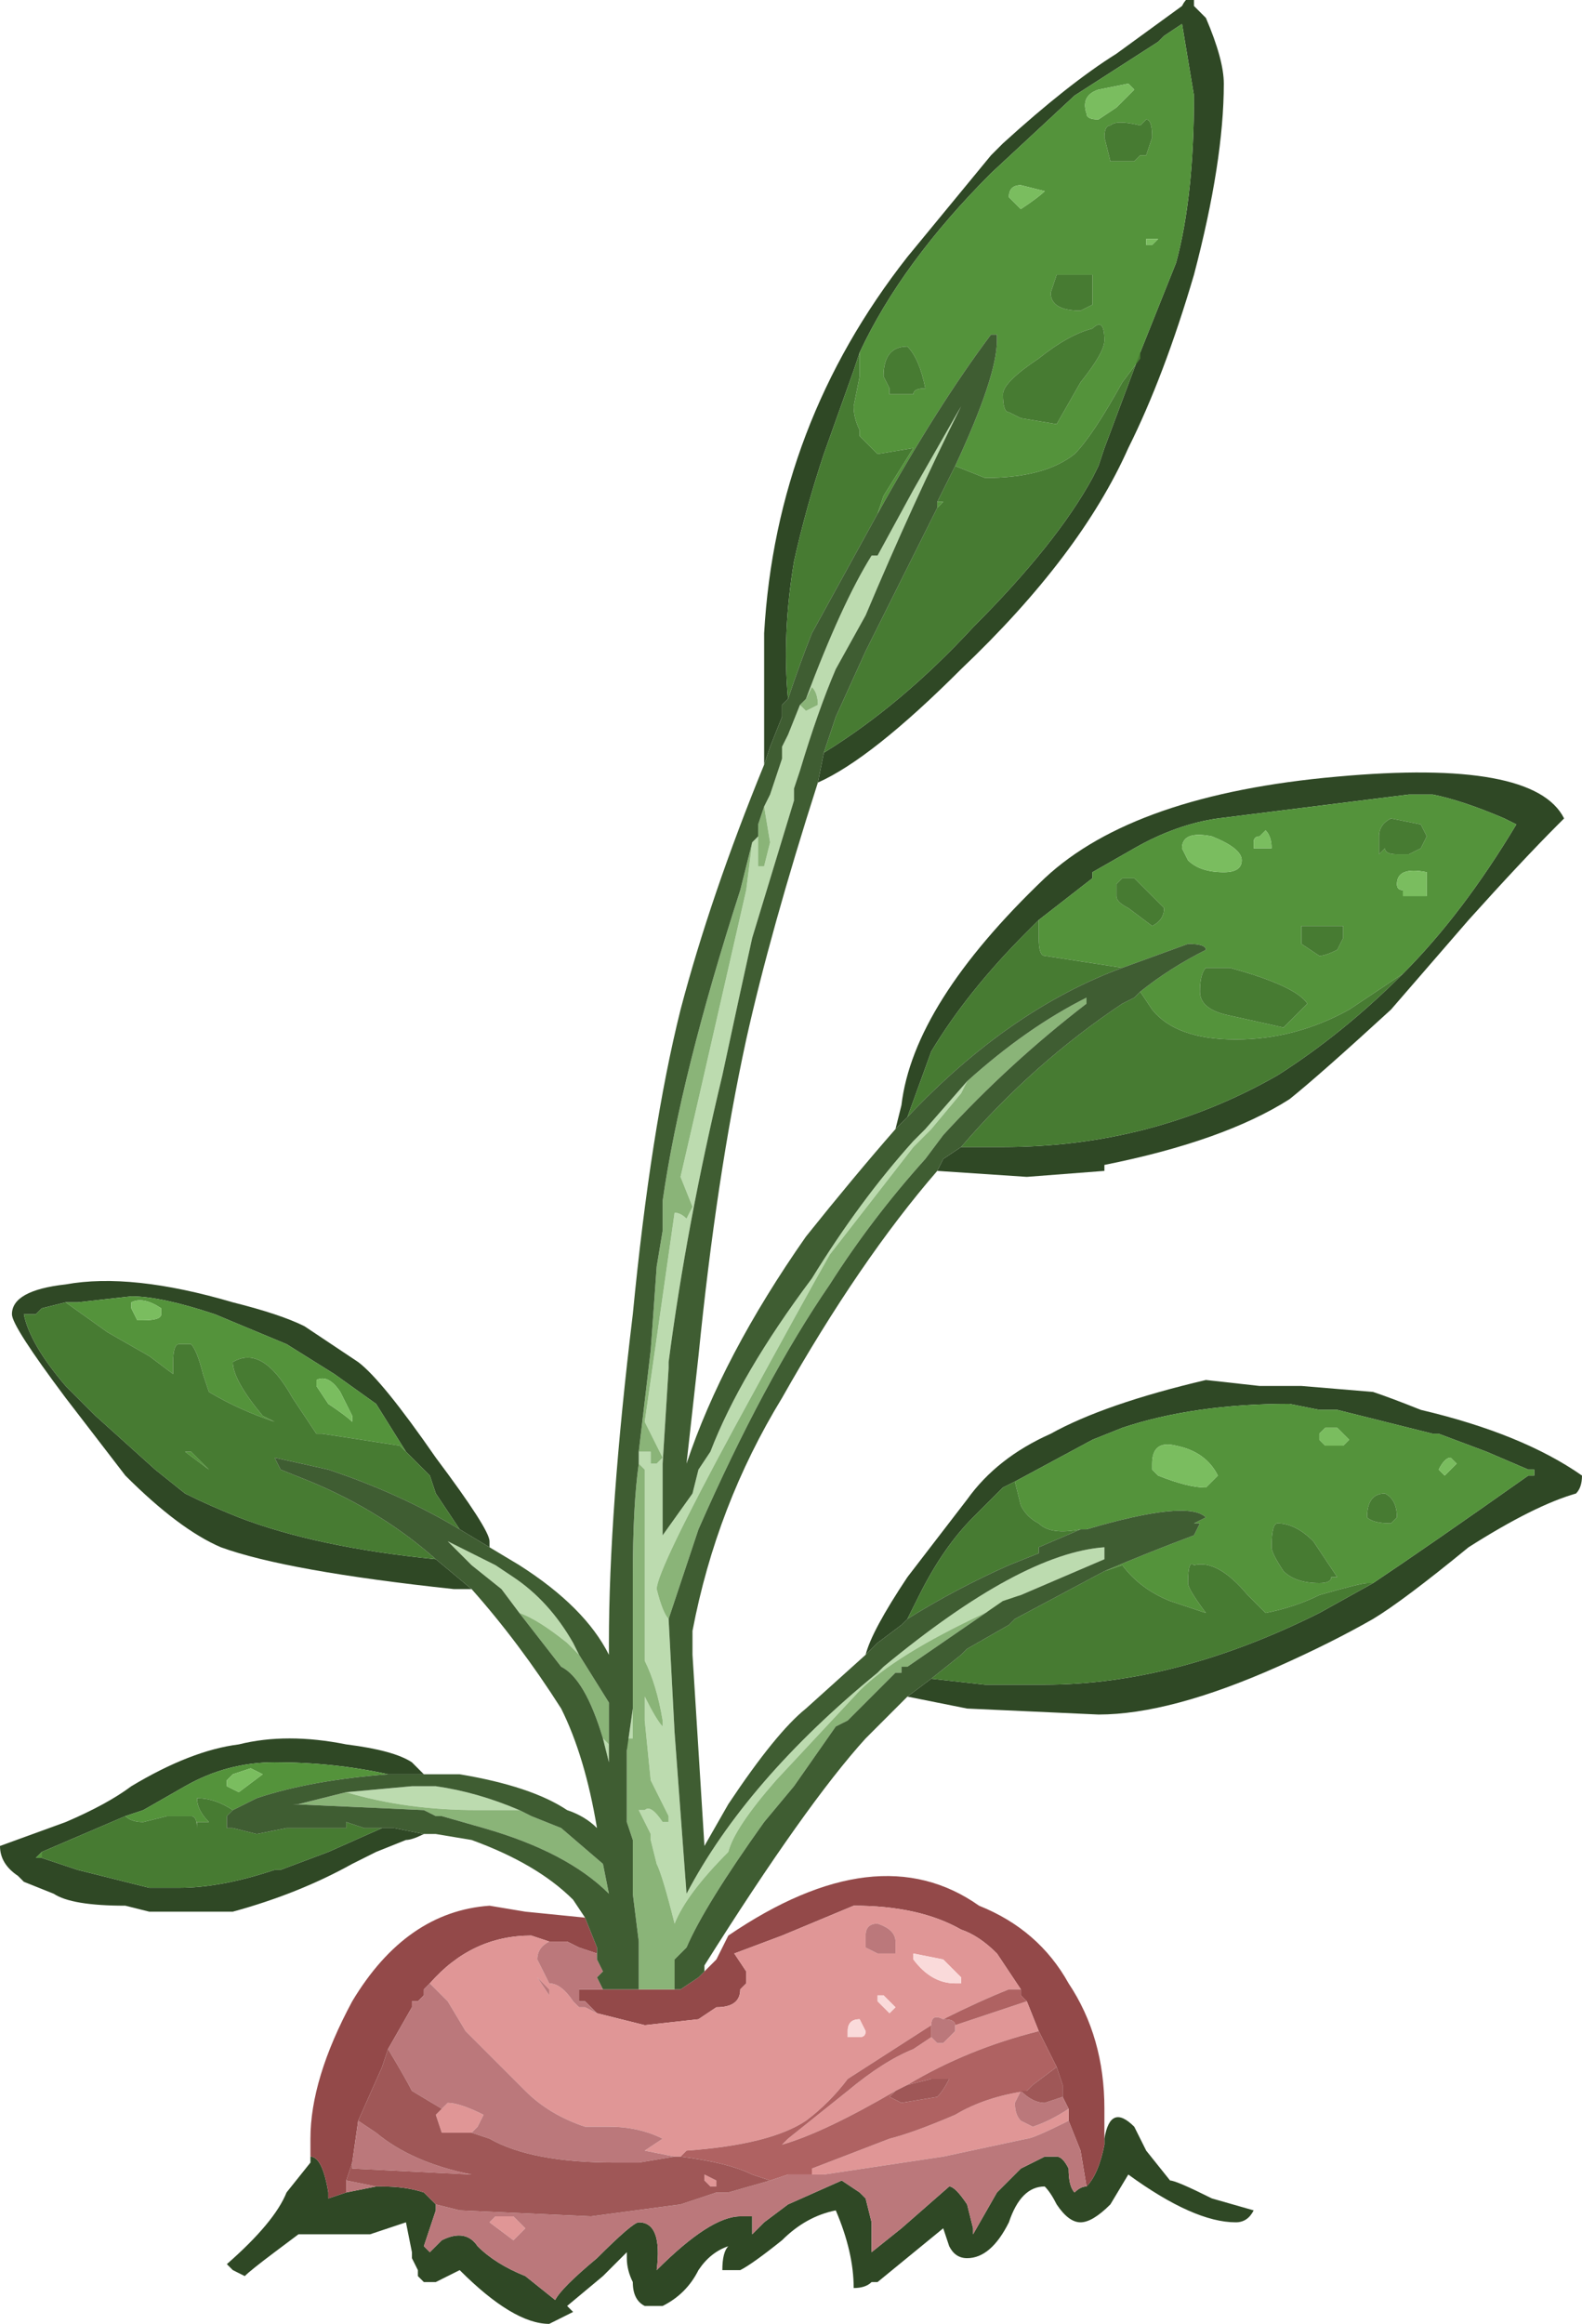 <?xml version="1.0" encoding="UTF-8" standalone="no"?>
<svg xmlns:ffdec="https://www.free-decompiler.com/flash" xmlns:xlink="http://www.w3.org/1999/xlink" ffdec:objectType="frame" height="136.15px" width="92.75px" xmlns="http://www.w3.org/2000/svg">
  <g transform="matrix(1.0, 0.0, 0.0, 1.0, 39.55, 131.6)">
    <use ffdec:characterId="311" height="19.45" transform="matrix(7.0, 0.0, 0.0, 7.0, -39.55, -131.6)" width="13.25" xlink:href="#shape0"/>
  </g>
  <defs>
    <g id="shape0" transform="matrix(1.0, 0.0, 0.0, 1.0, 5.65, 18.8)">
      <path d="M3.9 -15.85 L4.2 -16.6 Q4.35 -17.15 4.35 -18.0 L4.25 -18.6 4.1 -18.5 4.05 -18.45 3.35 -18.0 2.65 -17.35 Q1.9 -16.6 1.55 -15.85 L1.5 -15.7 1.25 -15.0 Q1.1 -14.55 1.0 -14.1 0.9 -13.5 0.95 -12.95 L0.9 -12.9 0.9 -12.8 0.8 -12.55 0.75 -12.4 Q0.75 -12.6 0.75 -12.9 0.75 -13.2 0.75 -13.5 0.85 -15.25 1.95 -16.65 L2.65 -17.5 2.75 -17.6 Q3.3 -18.1 3.7 -18.35 L4.25 -18.75 Q4.3 -18.85 4.35 -18.8 L4.35 -18.75 4.45 -18.65 Q4.6 -18.3 4.6 -18.1 4.6 -17.45 4.35 -16.5 4.1 -15.65 3.8 -15.05 3.4 -14.15 2.4 -13.2 1.65 -12.45 1.2 -12.25 L1.25 -12.5 Q1.9 -12.9 2.5 -13.55 3.2 -14.25 3.5 -14.8 L3.55 -14.9 3.6 -15.05 3.9 -15.85 M6.1 -10.65 Q6.6 -11.15 7.05 -11.9 L6.95 -11.95 Q6.6 -12.1 6.35 -12.15 L6.15 -12.15 4.55 -11.95 Q4.2 -11.9 3.85 -11.7 L3.5 -11.5 3.5 -11.45 3.05 -11.1 2.95 -11.0 Q2.45 -10.5 2.15 -10.0 L1.95 -9.45 1.85 -9.35 1.9 -9.55 Q2.0 -10.4 3.1 -11.45 3.85 -12.15 5.55 -12.3 7.2 -12.45 7.45 -11.95 L7.4 -11.9 Q7.1 -11.6 6.65 -11.1 L6.0 -10.35 Q5.4 -9.8 5.15 -9.6 4.6 -9.25 3.6 -9.05 L3.6 -9.0 2.95 -8.95 2.2 -9.0 2.25 -9.1 2.4 -9.2 2.75 -9.2 Q4.0 -9.2 5.05 -9.8 5.6 -10.15 6.1 -10.65 M1.6 -4.95 Q1.65 -5.15 1.95 -5.6 L2.45 -6.25 Q2.7 -6.6 3.15 -6.8 3.6 -7.05 4.45 -7.25 L4.9 -7.2 5.25 -7.2 5.85 -7.15 Q6.0 -7.1 6.25 -7.0 7.1 -6.8 7.6 -6.45 7.6 -6.35 7.55 -6.3 7.2 -6.2 6.65 -5.85 6.1 -5.4 5.85 -5.25 5.5 -5.05 5.05 -4.85 4.15 -4.45 3.55 -4.45 L2.45 -4.5 1.95 -4.6 2.15 -4.75 2.6 -4.7 3.1 -4.7 Q4.2 -4.7 5.4 -5.3 L5.85 -5.55 Q6.3 -5.85 7.15 -6.45 L7.2 -6.45 7.2 -6.5 7.15 -6.5 6.8 -6.65 6.4 -6.8 6.35 -6.8 5.55 -7.0 5.4 -7.0 5.15 -7.05 Q4.35 -7.05 3.75 -6.85 L3.5 -6.75 2.85 -6.4 2.75 -6.35 2.5 -6.1 Q2.25 -5.85 2.05 -5.45 L1.95 -5.25 1.9 -5.2 1.7 -5.05 1.6 -4.95 M3.6 -0.85 L3.6 -0.9 Q3.65 -1.2 3.85 -1.0 L3.95 -0.8 4.15 -0.55 Q4.2 -0.55 4.5 -0.4 L4.85 -0.3 Q4.8 -0.2 4.7 -0.2 4.35 -0.2 3.8 -0.6 L3.65 -0.35 Q3.5 -0.2 3.4 -0.2 3.3 -0.2 3.2 -0.35 3.15 -0.45 3.1 -0.5 2.9 -0.5 2.8 -0.2 2.65 0.1 2.45 0.1 2.35 0.1 2.3 0.0 L2.25 -0.15 1.7 0.3 1.65 0.3 Q1.6 0.35 1.5 0.35 1.5 0.05 1.35 -0.3 1.1 -0.25 0.9 -0.05 0.65 0.15 0.55 0.2 L0.4 0.2 Q0.4 0.05 0.45 0.0 0.3 0.05 0.2 0.2 0.1 0.4 -0.1 0.5 L-0.25 0.5 Q-0.35 0.45 -0.35 0.3 -0.4 0.2 -0.4 0.1 L-0.4 0.05 -0.6 0.25 -0.9 0.5 -0.85 0.55 -1.05 0.65 Q-1.35 0.65 -1.8 0.2 L-2.0 0.3 -2.1 0.3 -2.15 0.25 -2.15 0.2 -2.2 0.1 -2.2 0.05 -2.25 -0.2 -2.55 -0.1 -3.15 -0.1 -3.35 0.05 Q-3.55 0.2 -3.6 0.25 L-3.7 0.2 -3.75 0.15 Q-3.35 -0.2 -3.25 -0.45 L-3.05 -0.7 -3.05 -0.75 Q-2.95 -0.75 -2.9 -0.45 L-2.9 -0.4 -2.75 -0.45 -2.5 -0.5 -2.45 -0.5 Q-2.25 -0.5 -2.1 -0.45 L-2.0 -0.35 -2.0 -0.3 -2.1 0.0 -2.05 0.05 -1.95 -0.05 Q-1.75 -0.15 -1.65 0.0 -1.5 0.15 -1.25 0.25 L-1.0 0.45 Q-0.95 0.35 -0.65 0.1 -0.35 -0.2 -0.3 -0.2 -0.1 -0.2 -0.15 0.2 0.3 -0.25 0.55 -0.25 L0.65 -0.25 0.65 -0.1 0.75 -0.2 0.95 -0.35 1.4 -0.55 1.55 -0.45 1.6 -0.4 1.65 -0.2 1.65 0.05 1.9 -0.15 2.3 -0.5 Q2.35 -0.5 2.45 -0.35 L2.5 -0.15 2.5 -0.1 2.7 -0.45 2.9 -0.65 3.1 -0.75 3.2 -0.75 Q3.25 -0.75 3.3 -0.65 3.3 -0.5 3.35 -0.45 3.4 -0.5 3.45 -0.5 3.55 -0.6 3.6 -0.85 M-2.0 -3.45 L-2.1 -3.45 Q-2.2 -3.4 -2.25 -3.4 L-2.5 -3.3 -2.7 -3.2 Q-3.15 -2.95 -3.7 -2.8 L-4.4 -2.8 -4.6 -2.85 Q-5.05 -2.85 -5.2 -2.95 L-5.45 -3.05 -5.5 -3.1 Q-5.65 -3.2 -5.65 -3.35 L-5.1 -3.55 Q-4.75 -3.7 -4.55 -3.85 -4.05 -4.15 -3.65 -4.2 -3.25 -4.3 -2.75 -4.2 -2.35 -4.15 -2.2 -4.05 L-2.1 -3.95 -2.4 -3.95 Q-2.85 -4.05 -3.35 -4.05 -3.75 -4.05 -4.1 -3.85 L-4.45 -3.65 -4.6 -3.6 -5.3 -3.3 -5.35 -3.25 -5.3 -3.25 -5.0 -3.15 -4.4 -3.0 -4.15 -3.0 Q-3.8 -3.0 -3.35 -3.15 L-3.3 -3.15 -2.9 -3.3 -2.45 -3.5 -2.35 -3.5 -2.1 -3.45 -2.0 -3.45 M-1.7 -5.5 L-1.85 -5.5 Q-3.25 -5.65 -3.8 -5.85 -4.15 -6.0 -4.6 -6.45 L-5.1 -7.1 Q-5.55 -7.7 -5.55 -7.8 -5.55 -8.0 -5.1 -8.05 -4.55 -8.15 -3.7 -7.9 -3.3 -7.8 -3.1 -7.7 L-2.65 -7.4 Q-2.45 -7.25 -2.0 -6.6 -1.55 -6.0 -1.55 -5.9 L-1.55 -5.85 -1.8 -6.0 -2.0 -6.3 -2.05 -6.45 -2.25 -6.65 -2.5 -7.05 -2.85 -7.3 -3.25 -7.55 -3.85 -7.8 Q-4.3 -7.95 -4.55 -7.95 L-5.0 -7.9 -5.1 -7.9 -5.3 -7.85 -5.35 -7.8 -5.45 -7.8 Q-5.4 -7.55 -5.1 -7.2 L-4.85 -6.95 -4.35 -6.5 -4.1 -6.3 Q-3.9 -6.2 -3.65 -6.1 -3.0 -5.85 -2.0 -5.75 L-1.7 -5.5" fill="#2f4825" fill-rule="evenodd" stroke="none"/>
      <path d="M0.25 -2.3 L0.35 -2.4 0.45 -2.6 Q1.7 -3.45 2.55 -2.85 3.05 -2.65 3.3 -2.2 3.6 -1.75 3.6 -1.15 L3.6 -0.85 Q3.55 -0.6 3.45 -0.5 L3.4 -0.8 3.3 -1.05 3.3 -1.15 3.25 -1.25 3.25 -1.35 3.2 -1.5 3.05 -1.8 2.95 -2.05 2.9 -2.1 2.9 -2.15 2.7 -2.45 Q2.55 -2.6 2.4 -2.65 2.05 -2.85 1.5 -2.85 L0.9 -2.6 0.5 -2.45 0.6 -2.3 0.6 -2.2 0.55 -2.15 Q0.55 -2.0 0.35 -2.0 L0.2 -1.9 -0.25 -1.85 -0.65 -1.95 -0.75 -2.05 -0.8 -2.05 -0.8 -2.15 -0.6 -2.15 -0.3 -2.15 0.0 -2.15 0.05 -2.15 0.2 -2.25 0.25 -2.3 M-3.05 -0.7 L-3.05 -0.9 Q-3.05 -1.4 -2.7 -2.05 -2.25 -2.8 -1.55 -2.85 L-1.25 -2.8 -0.75 -2.75 -0.65 -2.5 -0.65 -2.45 -0.8 -2.5 -0.9 -2.55 -1.05 -2.55 -1.2 -2.6 Q-1.7 -2.6 -2.05 -2.2 L-2.1 -2.15 -2.1 -2.1 -2.15 -2.05 -2.2 -2.05 -2.2 -2.0 -2.4 -1.65 -2.45 -1.5 -2.65 -1.05 -2.7 -0.7 -2.75 -0.55 -2.75 -0.45 -2.9 -0.4 -2.9 -0.45 Q-2.95 -0.75 -3.05 -0.75 L-3.05 -0.7" fill="#934949" fill-rule="evenodd" stroke="none"/>
      <path d="M1.85 -2.45 L1.85 -2.55 Q1.85 -2.65 1.7 -2.7 1.6 -2.7 1.6 -2.6 L1.6 -2.5 1.7 -2.45 1.85 -2.45 M1.7 -2.05 L1.8 -1.95 1.85 -2.0 1.75 -2.1 1.7 -2.1 1.7 -2.05 M1.6 -1.8 L1.55 -1.9 Q1.45 -1.9 1.45 -1.8 L1.45 -1.75 1.55 -1.75 Q1.6 -1.75 1.6 -1.8 M2.0 -2.45 L2.0 -2.4 Q2.15 -2.2 2.35 -2.2 L2.4 -2.2 2.4 -2.25 2.25 -2.4 2.0 -2.45 M2.15 -1.85 L1.45 -1.4 Q1.3 -1.2 1.1 -1.05 0.8 -0.85 0.1 -0.8 L0.05 -0.75 0.0 -0.75 -0.25 -0.8 -0.1 -0.9 Q-0.3 -1.0 -0.55 -1.0 L-0.75 -1.0 Q-1.05 -1.1 -1.25 -1.3 L-1.75 -1.8 -1.9 -2.05 -2.05 -2.2 Q-1.7 -2.6 -1.2 -2.6 L-1.05 -2.55 Q-1.15 -2.5 -1.15 -2.4 L-1.05 -2.2 Q-0.95 -2.2 -0.85 -2.05 L-0.8 -2.0 -0.75 -2.0 -0.65 -1.95 -0.25 -1.85 0.2 -1.9 0.35 -2.0 Q0.55 -2.0 0.55 -2.15 L0.6 -2.2 0.6 -2.3 0.5 -2.45 0.9 -2.6 1.5 -2.85 Q2.05 -2.85 2.4 -2.65 2.55 -2.6 2.7 -2.45 L2.9 -2.15 2.8 -2.15 Q2.55 -2.05 2.25 -1.9 2.15 -1.95 2.15 -1.85 M1.15 -0.6 L1.15 -0.65 1.8 -0.9 Q2.0 -0.95 2.35 -1.1 2.6 -1.25 2.95 -1.3 L2.9 -1.3 2.85 -1.2 Q2.85 -1.1 2.9 -1.05 L3.0 -1.0 Q3.15 -1.05 3.3 -1.15 L3.3 -1.05 Q3.0 -0.9 2.95 -0.9 L2.25 -0.75 1.25 -0.6 1.15 -0.6 M3.05 -1.8 Q2.45 -1.65 1.95 -1.35 L1.85 -1.3 Q1.25 -0.95 0.9 -0.85 L0.95 -0.9 1.45 -1.3 Q1.75 -1.55 2.0 -1.65 L2.15 -1.75 2.2 -1.7 2.25 -1.7 2.35 -1.8 2.35 -1.85 2.95 -2.05 3.05 -1.8 M0.4 -0.5 L0.4 -0.5 M0.35 -0.5 L0.3 -0.5 0.25 -0.55 0.25 -0.6 0.35 -0.55 0.35 -0.5 M-1.05 -2.1 L-1.05 -2.15 -1.15 -2.25 -1.05 -2.1 M-1.7 -0.95 L-1.95 -0.95 -2.0 -1.1 -1.95 -1.15 -1.9 -1.2 Q-1.8 -1.2 -1.6 -1.1 L-1.65 -1.0 -1.7 -0.95 M-1.5 -0.25 L-1.35 -0.25 -1.25 -0.15 -1.35 -0.05 -1.55 -0.2 -1.5 -0.25" fill="#e09696" fill-rule="evenodd" stroke="none"/>
      <path d="M1.1 -12.95 Q1.4 -13.75 1.65 -14.15 L1.7 -14.15 2.0 -14.7 2.4 -15.4 Q2.0 -14.6 1.6 -13.65 L1.35 -13.2 Q1.2 -12.85 1.05 -12.35 L1.0 -12.2 1.0 -12.1 0.65 -10.95 Q0.55 -10.5 0.4 -9.8 0.1 -8.55 -0.05 -7.4 L-0.05 -7.35 -0.1 -6.55 -0.1 -5.95 0.15 -6.3 0.2 -6.5 0.3 -6.65 Q0.55 -7.3 1.15 -8.1 1.55 -8.75 2.0 -9.25 L2.1 -9.35 2.45 -9.75 2.4 -9.65 2.15 -9.35 2.0 -9.2 1.3 -8.3 Q1.1 -7.95 0.5 -6.85 -0.15 -5.65 -0.15 -5.5 -0.1 -5.3 -0.05 -5.25 L0.0 -4.3 0.1 -2.95 Q0.6 -3.9 1.7 -4.8 L1.75 -4.85 Q2.9 -5.8 3.6 -5.85 L3.6 -5.75 2.9 -5.45 2.6 -5.3 Q1.85 -4.95 1.55 -4.65 L0.85 -3.9 Q0.5 -3.5 0.45 -3.3 0.1 -2.95 0.0 -2.7 -0.1 -3.1 -0.15 -3.2 L-0.2 -3.4 -0.2 -3.45 -0.3 -3.65 -0.25 -3.65 Q-0.2 -3.7 -0.1 -3.55 L-0.05 -3.55 -0.05 -3.6 -0.2 -3.9 -0.25 -4.4 -0.25 -4.6 Q-0.15 -4.4 -0.1 -4.35 L-0.1 -4.4 Q-0.15 -4.7 -0.25 -4.9 L-0.25 -6.5 -0.3 -6.55 -0.3 -6.65 -0.2 -6.65 -0.2 -6.55 -0.15 -6.55 -0.1 -6.6 -0.25 -6.9 0.0 -8.65 Q0.05 -8.65 0.1 -8.6 L0.15 -8.7 0.05 -8.95 0.2 -9.6 0.6 -11.35 0.65 -11.75 0.7 -11.8 0.7 -11.55 0.75 -11.55 0.8 -11.75 0.75 -12.05 0.8 -12.15 0.9 -12.45 0.9 -12.55 0.95 -12.65 1.05 -12.9 1.1 -12.85 1.2 -12.9 Q1.2 -13.0 1.15 -13.05 L1.1 -12.95 M-1.3 -5.3 L-1.45 -5.5 -1.7 -5.7 -1.9 -5.9 -1.5 -5.7 -1.35 -5.6 Q-1.05 -5.4 -0.85 -5.05 L-0.8 -4.95 -0.9 -5.05 Q-1.15 -5.25 -1.3 -5.3 M-0.55 -4.2 L-0.55 -4.05 -0.6 -4.25 -0.55 -4.2 M-0.35 -4.5 L-0.35 -4.25 -0.4 -4.25 -0.4 -4.15 -0.35 -4.5 M-2.75 -3.8 L-2.2 -3.85 -2.0 -3.85 Q-1.65 -3.8 -1.3 -3.65 L-1.65 -3.65 Q-2.25 -3.65 -2.75 -3.8" fill="#bcdbaf" fill-rule="evenodd" stroke="none"/>
      <path d="M1.1 -12.95 L1.15 -13.05 Q1.2 -13.0 1.2 -12.9 L1.1 -12.85 1.05 -12.9 1.1 -12.95 M0.75 -12.05 L0.8 -11.75 0.75 -11.55 0.7 -11.55 0.7 -11.8 0.7 -11.9 0.75 -12.05 M0.65 -11.75 L0.6 -11.35 0.2 -9.6 0.05 -8.95 0.15 -8.7 0.1 -8.6 Q0.05 -8.65 0.0 -8.65 L-0.25 -6.9 -0.1 -6.6 -0.15 -6.55 -0.2 -6.55 -0.2 -6.65 -0.3 -6.65 -0.2 -7.5 -0.15 -8.2 -0.1 -8.5 -0.1 -8.75 Q0.05 -9.8 0.55 -11.35 L0.65 -11.75 M-0.3 -6.55 L-0.25 -6.5 -0.25 -4.9 Q-0.15 -4.7 -0.1 -4.4 L-0.1 -4.35 Q-0.15 -4.4 -0.25 -4.6 L-0.25 -4.4 -0.2 -3.9 -0.05 -3.6 -0.05 -3.55 -0.1 -3.55 Q-0.2 -3.7 -0.25 -3.65 L-0.3 -3.65 -0.2 -3.45 -0.2 -3.4 -0.15 -3.2 Q-0.1 -3.1 0.0 -2.7 0.1 -2.95 0.45 -3.3 0.5 -3.5 0.85 -3.9 L1.55 -4.65 Q1.85 -4.95 2.6 -5.3 L2.9 -5.45 2.75 -5.4 1.95 -4.85 1.9 -4.85 1.9 -4.8 1.85 -4.8 1.45 -4.4 1.35 -4.35 1.0 -3.85 0.75 -3.55 Q0.25 -2.85 0.1 -2.5 L0.0 -2.4 0.0 -2.15 -0.3 -2.15 -0.3 -2.2 Q-0.3 -2.35 -0.3 -2.55 L-0.35 -2.95 -0.35 -3.4 -0.4 -3.55 -0.4 -4.15 -0.4 -4.25 -0.35 -4.25 -0.35 -4.5 -0.35 -5.6 Q-0.35 -6.2 -0.3 -6.55 M-0.05 -5.25 Q-0.1 -5.3 -0.15 -5.5 -0.15 -5.65 0.5 -6.85 1.1 -7.95 1.3 -8.3 L2.0 -9.2 2.15 -9.35 2.4 -9.65 2.45 -9.75 Q2.95 -10.2 3.45 -10.45 L3.45 -10.4 Q2.8 -9.9 2.25 -9.3 L2.1 -9.1 Q1.65 -8.6 1.3 -8.05 0.75 -7.25 0.2 -6.0 L-0.05 -5.25 M-1.3 -5.3 Q-1.15 -5.25 -0.9 -5.05 L-0.8 -4.95 -0.55 -4.55 -0.55 -4.2 -0.6 -4.25 Q-0.75 -4.75 -0.95 -4.85 L-1.3 -5.3 M-2.75 -3.8 Q-2.25 -3.65 -1.65 -3.65 L-1.3 -3.65 -1.2 -3.6 -0.95 -3.5 -0.6 -3.2 -0.55 -2.95 Q-0.9 -3.3 -1.6 -3.5 L-1.95 -3.6 -2.0 -3.6 -2.1 -3.65 -3.2 -3.7 -3.15 -3.7 -2.75 -3.8" fill="#8ab478" fill-rule="evenodd" stroke="none"/>
      <path d="M1.85 -2.45 L1.7 -2.45 1.6 -2.5 1.6 -2.6 Q1.6 -2.7 1.7 -2.7 1.85 -2.65 1.85 -2.55 L1.85 -2.45 M2.15 -1.75 L2.15 -1.85 Q2.15 -1.95 2.25 -1.9 2.35 -1.9 2.35 -1.85 L2.35 -1.8 2.25 -1.7 2.2 -1.7 2.15 -1.75 M0.8 -0.55 L0.95 -0.6 1.15 -0.6 1.25 -0.6 2.25 -0.75 2.95 -0.9 Q3.0 -0.9 3.3 -1.05 L3.4 -0.8 3.45 -0.5 Q3.4 -0.5 3.35 -0.45 3.3 -0.5 3.3 -0.65 3.25 -0.75 3.2 -0.75 L3.1 -0.75 2.9 -0.65 2.7 -0.45 2.5 -0.1 2.5 -0.15 2.45 -0.35 Q2.35 -0.5 2.3 -0.5 L1.9 -0.15 1.65 0.05 1.65 -0.2 1.6 -0.4 1.55 -0.45 1.4 -0.55 0.95 -0.35 0.75 -0.2 0.65 -0.1 0.65 -0.25 0.55 -0.25 Q0.3 -0.25 -0.15 0.2 -0.1 -0.2 -0.3 -0.2 -0.35 -0.2 -0.65 0.1 -0.95 0.35 -1.0 0.45 L-1.25 0.25 Q-1.5 0.15 -1.65 0.0 -1.75 -0.15 -1.95 -0.05 L-2.05 0.05 -2.1 0.0 -2.0 -0.3 -2.0 -0.35 -1.8 -0.3 -0.7 -0.25 0.05 -0.35 0.35 -0.45 0.45 -0.45 0.8 -0.55 M-0.65 -1.95 L-0.75 -2.0 -0.8 -2.0 -0.85 -2.05 Q-0.95 -2.2 -1.05 -2.2 L-1.15 -2.4 Q-1.15 -2.5 -1.05 -2.55 L-0.9 -2.55 -0.8 -2.5 -0.65 -2.45 -0.65 -2.4 -0.6 -2.3 -0.65 -2.25 -0.6 -2.15 -0.8 -2.15 -0.8 -2.05 -0.75 -2.05 -0.65 -1.95 M-2.05 -2.2 L-1.9 -2.05 -1.75 -1.8 -1.25 -1.3 Q-1.05 -1.1 -0.75 -1.0 L-0.55 -1.0 Q-0.3 -1.0 -0.1 -0.9 L-0.25 -0.8 0.0 -0.75 -0.3 -0.7 -0.5 -0.7 Q-1.2 -0.7 -1.55 -0.9 L-1.7 -0.95 -1.65 -1.0 -1.6 -1.1 Q-1.8 -1.2 -1.9 -1.2 L-1.95 -1.15 -2.2 -1.3 Q-2.25 -1.4 -2.4 -1.65 L-2.2 -2.0 -2.2 -2.05 -2.15 -2.05 -2.1 -2.1 -2.1 -2.15 -2.05 -2.2 M3.25 -1.25 L3.3 -1.15 Q3.15 -1.05 3.0 -1.0 L2.9 -1.05 Q2.85 -1.1 2.85 -1.2 L2.9 -1.3 Q3.0 -1.2 3.1 -1.2 L3.25 -1.25 M-2.75 -0.45 L-2.75 -0.55 -2.5 -0.5 -2.75 -0.45 M-2.7 -0.7 L-2.65 -1.05 -2.5 -0.95 Q-2.2 -0.7 -1.7 -0.6 L-2.7 -0.65 -2.7 -0.7 M-1.05 -2.1 L-1.15 -2.25 -1.05 -2.15 -1.05 -2.1 M-1.5 -0.25 L-1.55 -0.2 -1.35 -0.05 -1.25 -0.15 -1.35 -0.25 -1.5 -0.25" fill="#bb787b" fill-rule="evenodd" stroke="none"/>
      <path d="M2.0 -2.45 L2.25 -2.4 2.4 -2.25 2.4 -2.2 2.35 -2.2 Q2.15 -2.2 2.0 -2.4 L2.0 -2.45 M1.6 -1.8 Q1.6 -1.75 1.55 -1.75 L1.45 -1.75 1.45 -1.8 Q1.45 -1.9 1.55 -1.9 L1.6 -1.8 M1.7 -2.05 L1.7 -2.1 1.75 -2.1 1.85 -2.0 1.8 -1.95 1.7 -2.05" fill="#fadada" fill-rule="evenodd" stroke="none"/>
      <path d="M1.55 -15.85 Q1.9 -16.6 2.65 -17.35 L3.35 -18.0 4.05 -18.45 4.1 -18.5 4.25 -18.6 4.35 -18.0 Q4.35 -17.15 4.2 -16.6 L3.9 -15.85 3.9 -15.8 3.75 -15.6 Q3.5 -15.15 3.35 -15.0 3.1 -14.8 2.6 -14.8 L2.35 -14.9 Q2.7 -15.65 2.7 -15.95 L2.7 -16.0 2.65 -16.0 Q2.2 -15.4 1.7 -14.5 L1.75 -14.65 2.0 -15.05 1.7 -15.0 1.65 -15.05 Q1.6 -15.1 1.55 -15.15 L1.55 -15.2 Q1.5 -15.3 1.5 -15.4 L1.55 -15.65 1.55 -15.85 M3.55 -18.05 Q3.4 -18.0 3.45 -17.85 3.45 -17.8 3.55 -17.8 L3.7 -17.9 3.85 -18.05 3.8 -18.1 3.55 -18.05 M2.1 -15.55 Q2.05 -15.8 1.95 -15.9 1.75 -15.9 1.75 -15.65 L1.8 -15.55 1.8 -15.5 2.0 -15.5 Q2.0 -15.55 2.1 -15.55 M2.8 -15.35 L2.9 -15.3 3.2 -15.25 3.4 -15.6 Q3.6 -15.85 3.6 -15.95 3.6 -16.15 3.5 -16.05 3.3 -16.0 3.05 -15.8 2.75 -15.6 2.75 -15.5 2.75 -15.35 2.8 -15.35 M3.9 -17.75 Q3.7 -17.8 3.65 -17.75 3.6 -17.75 3.6 -17.65 L3.65 -17.45 3.85 -17.45 3.9 -17.5 3.95 -17.5 4.0 -17.65 Q4.0 -17.8 3.95 -17.8 L3.9 -17.75 M2.2 -14.6 L2.25 -14.6 2.2 -14.55 2.2 -14.6 M3.1 -17.2 L2.9 -17.25 Q2.8 -17.25 2.8 -17.15 L2.9 -17.05 Q3.05 -17.15 3.1 -17.2 M3.5 -16.5 L3.2 -16.5 3.15 -16.35 Q3.15 -16.2 3.4 -16.2 L3.5 -16.25 3.5 -16.5 M3.95 -16.75 L4.0 -16.75 4.05 -16.8 3.95 -16.8 3.95 -16.75 M3.05 -11.1 L3.5 -11.45 3.5 -11.5 3.85 -11.7 Q4.2 -11.9 4.55 -11.95 L6.15 -12.15 6.35 -12.15 Q6.6 -12.1 6.95 -11.95 L7.05 -11.9 Q6.6 -11.15 6.1 -10.65 L5.65 -10.35 Q5.2 -10.1 4.7 -10.1 4.2 -10.1 4.0 -10.35 L3.9 -10.5 Q4.15 -10.7 4.45 -10.85 4.45 -10.9 4.3 -10.9 L3.75 -10.7 3.1 -10.8 Q3.05 -10.8 3.05 -10.95 L3.05 -11.1 M6.0 -11.95 Q5.9 -11.9 5.9 -11.8 L5.9 -11.65 5.95 -11.7 Q5.95 -11.65 6.05 -11.65 L6.15 -11.65 6.25 -11.7 6.3 -11.8 6.25 -11.9 6.0 -11.95 M4.25 -11.7 L4.3 -11.6 Q4.4 -11.5 4.6 -11.5 4.75 -11.5 4.75 -11.6 4.75 -11.7 4.5 -11.8 4.25 -11.85 4.25 -11.7 M6.05 -11.4 Q6.05 -11.35 6.1 -11.35 L6.1 -11.3 6.3 -11.3 6.3 -11.5 Q6.05 -11.55 6.05 -11.4 M3.85 -11.45 L3.75 -11.45 3.7 -11.4 3.7 -11.3 Q3.7 -11.25 3.8 -11.2 L4.0 -11.05 Q4.1 -11.1 4.1 -11.2 L3.85 -11.45 M4.85 -11.75 L4.85 -11.7 5.0 -11.7 Q5.0 -11.8 4.95 -11.85 L4.9 -11.8 Q4.85 -11.8 4.85 -11.75 M5.6 -11.05 L5.25 -11.05 5.25 -10.9 5.4 -10.8 Q5.45 -10.8 5.55 -10.85 L5.6 -10.95 5.6 -11.05 M4.65 -10.7 L4.45 -10.7 Q4.4 -10.65 4.4 -10.5 4.4 -10.35 4.65 -10.3 L5.1 -10.2 5.3 -10.4 Q5.2 -10.55 4.65 -10.7 M5.65 -6.75 L5.55 -6.85 5.45 -6.85 5.4 -6.8 5.4 -6.75 5.45 -6.7 5.6 -6.7 5.65 -6.75 M2.85 -6.4 L3.5 -6.75 3.75 -6.85 Q4.35 -7.05 5.15 -7.05 L5.4 -7.0 5.55 -7.0 6.35 -6.8 6.4 -6.8 6.8 -6.65 7.15 -6.5 7.2 -6.5 7.2 -6.45 7.15 -6.45 Q6.3 -5.85 5.85 -5.55 L5.8 -5.55 Q5.75 -5.55 5.4 -5.45 5.2 -5.35 4.95 -5.3 L4.8 -5.45 Q4.55 -5.75 4.35 -5.7 4.3 -5.75 4.3 -5.55 4.3 -5.5 4.45 -5.3 L4.15 -5.4 Q3.9 -5.5 3.75 -5.7 L3.6 -5.65 Q3.95 -5.8 4.35 -5.95 L4.4 -6.05 4.35 -6.05 4.45 -6.1 Q4.3 -6.25 3.45 -6.0 L3.4 -6.0 Q3.15 -5.95 3.05 -6.05 2.95 -6.1 2.9 -6.2 L2.85 -6.4 M4.45 -6.35 L4.55 -6.45 Q4.45 -6.65 4.2 -6.7 4.0 -6.75 4.0 -6.55 L4.0 -6.5 4.05 -6.45 Q4.3 -6.35 4.45 -6.35 M5.05 -6.05 Q5.0 -6.05 5.0 -5.85 5.0 -5.8 5.1 -5.65 5.2 -5.55 5.4 -5.55 5.5 -5.55 5.5 -5.6 L5.55 -5.6 5.35 -5.9 Q5.2 -6.05 5.05 -6.05 M6.55 -6.55 L6.5 -6.6 Q6.45 -6.6 6.4 -6.5 L6.45 -6.45 6.55 -6.55 M5.8 -6.1 Q5.85 -6.05 6.0 -6.05 L6.05 -6.1 Q6.05 -6.25 5.95 -6.3 5.8 -6.3 5.8 -6.1 M-2.25 -6.65 L-2.3 -6.7 -2.95 -6.8 -3.0 -6.8 -3.2 -7.1 Q-3.45 -7.55 -3.7 -7.4 -3.7 -7.25 -3.45 -6.95 L-3.35 -6.9 Q-3.65 -7.0 -3.9 -7.15 L-3.95 -7.3 Q-4.0 -7.5 -4.05 -7.55 L-4.15 -7.55 Q-4.2 -7.55 -4.2 -7.4 L-4.2 -7.3 -4.4 -7.45 -4.75 -7.65 -5.1 -7.9 -5.0 -7.9 -4.55 -7.95 Q-4.3 -7.95 -3.85 -7.8 L-3.25 -7.55 -2.85 -7.3 -2.5 -7.05 -2.25 -6.65 M-3.0 -7.25 L-3.0 -7.2 -2.9 -7.05 Q-2.75 -6.95 -2.7 -6.9 L-2.7 -6.95 -2.8 -7.15 Q-2.9 -7.3 -3.0 -7.25 M-4.5 -7.75 L-4.45 -7.75 Q-4.3 -7.75 -4.3 -7.8 L-4.3 -7.85 Q-4.45 -7.95 -4.55 -7.9 L-4.55 -7.85 -4.5 -7.75 M-2.4 -3.95 Q-3.05 -3.9 -3.5 -3.75 L-3.7 -3.65 Q-3.85 -3.75 -4.0 -3.75 -4.0 -3.65 -3.9 -3.55 L-4.0 -3.55 -4.0 -3.5 Q-4.0 -3.6 -4.05 -3.6 L-4.25 -3.6 -4.45 -3.55 Q-4.55 -3.55 -4.6 -3.6 L-4.45 -3.65 -4.1 -3.85 Q-3.75 -4.05 -3.35 -4.05 -2.85 -4.05 -2.4 -3.95 M-3.9 -6.5 L-4.05 -6.65 -4.1 -6.65 -3.9 -6.5 M-5.3 -3.3 L-5.3 -3.25 -5.35 -3.25 -5.3 -3.3 M-3.75 -3.85 L-3.65 -3.8 -3.45 -3.95 -3.55 -4.0 -3.7 -3.95 -3.75 -3.9 -3.75 -3.85" fill="#54933b" fill-rule="evenodd" stroke="none"/>
      <path d="M1.55 -15.85 L1.55 -15.65 1.5 -15.4 Q1.5 -15.3 1.55 -15.2 L1.55 -15.15 Q1.6 -15.1 1.65 -15.05 L1.7 -15.0 2.0 -15.05 1.75 -14.65 1.7 -14.5 1.15 -13.5 Q1.05 -13.25 0.95 -12.95 0.9 -13.5 1.0 -14.1 1.1 -14.55 1.25 -15.0 L1.5 -15.7 1.55 -15.85 M2.35 -14.9 L2.6 -14.8 Q3.1 -14.8 3.35 -15.0 3.5 -15.15 3.75 -15.6 L3.9 -15.8 3.9 -15.85 3.6 -15.05 3.55 -14.9 3.5 -14.8 Q3.2 -14.25 2.5 -13.55 1.9 -12.9 1.25 -12.5 L1.35 -12.8 1.6 -13.35 2.2 -14.55 2.25 -14.6 2.2 -14.6 2.35 -14.9 M3.9 -17.75 L3.95 -17.8 Q4.0 -17.8 4.0 -17.65 L3.95 -17.5 3.9 -17.5 3.85 -17.45 3.65 -17.45 3.6 -17.65 Q3.6 -17.75 3.65 -17.75 3.7 -17.8 3.9 -17.75 M2.8 -15.35 Q2.75 -15.35 2.75 -15.5 2.75 -15.6 3.05 -15.8 3.3 -16.0 3.5 -16.05 3.6 -16.15 3.6 -15.95 3.6 -15.85 3.4 -15.6 L3.2 -15.25 2.9 -15.3 2.8 -15.35 M2.1 -15.55 Q2.0 -15.55 2.0 -15.5 L1.8 -15.5 1.8 -15.55 1.75 -15.65 Q1.75 -15.9 1.95 -15.9 2.05 -15.8 2.1 -15.55 M3.5 -16.5 L3.5 -16.25 3.4 -16.2 Q3.15 -16.2 3.15 -16.35 L3.2 -16.5 3.5 -16.5 M3.05 -11.1 L3.05 -10.95 Q3.05 -10.8 3.1 -10.8 L3.75 -10.7 Q2.8 -10.35 1.95 -9.45 L2.15 -10.0 Q2.45 -10.5 2.95 -11.0 L3.05 -11.1 M3.9 -10.5 L4.0 -10.35 Q4.2 -10.1 4.7 -10.1 5.2 -10.1 5.65 -10.35 L6.1 -10.65 Q5.6 -10.15 5.05 -9.8 4.0 -9.2 2.75 -9.2 L2.4 -9.2 Q3.0 -9.9 3.75 -10.4 L3.85 -10.45 3.9 -10.5 M6.0 -11.95 L6.25 -11.9 6.3 -11.8 6.25 -11.7 6.15 -11.65 6.05 -11.65 Q5.95 -11.65 5.95 -11.7 L5.9 -11.65 5.9 -11.8 Q5.9 -11.9 6.0 -11.95 M3.85 -11.45 L4.1 -11.2 Q4.1 -11.1 4.0 -11.05 L3.8 -11.2 Q3.7 -11.25 3.7 -11.3 L3.7 -11.4 3.75 -11.45 3.85 -11.45 M4.65 -10.7 Q5.2 -10.55 5.3 -10.4 L5.1 -10.2 4.65 -10.3 Q4.4 -10.35 4.4 -10.5 4.4 -10.65 4.45 -10.7 L4.65 -10.7 M5.6 -11.05 L5.6 -10.95 5.55 -10.85 Q5.45 -10.8 5.4 -10.8 L5.25 -10.9 5.25 -11.05 5.6 -11.05 M2.85 -6.4 L2.9 -6.2 Q2.95 -6.1 3.05 -6.05 3.15 -5.95 3.4 -6.0 L3.45 -6.0 3.4 -6.0 3.05 -5.85 3.05 -5.8 2.8 -5.7 Q2.35 -5.5 1.95 -5.25 L2.05 -5.45 Q2.25 -5.85 2.5 -6.1 L2.75 -6.35 2.85 -6.4 M3.6 -5.65 L3.75 -5.7 Q3.9 -5.5 4.15 -5.4 L4.45 -5.3 Q4.3 -5.5 4.3 -5.55 4.3 -5.75 4.35 -5.7 4.55 -5.75 4.8 -5.45 L4.95 -5.3 Q5.2 -5.35 5.4 -5.45 5.75 -5.55 5.8 -5.55 L5.85 -5.55 5.4 -5.3 Q4.2 -4.7 3.1 -4.7 L2.6 -4.7 2.15 -4.75 2.4 -4.95 2.45 -5.0 2.8 -5.2 2.85 -5.25 3.6 -5.65 M5.05 -6.05 Q5.2 -6.05 5.35 -5.9 L5.55 -5.6 5.5 -5.6 Q5.5 -5.55 5.4 -5.55 5.2 -5.55 5.1 -5.65 5.0 -5.8 5.0 -5.85 5.0 -6.05 5.05 -6.05 M5.8 -6.1 Q5.8 -6.3 5.95 -6.3 6.05 -6.25 6.05 -6.1 L6.0 -6.05 Q5.85 -6.05 5.8 -6.1 M-2.0 -5.75 Q-3.0 -5.85 -3.65 -6.1 -3.9 -6.2 -4.1 -6.3 L-4.35 -6.5 -4.85 -6.95 -5.1 -7.2 Q-5.4 -7.55 -5.45 -7.8 L-5.35 -7.8 -5.3 -7.85 -5.1 -7.9 -4.75 -7.65 -4.4 -7.45 -4.2 -7.3 -4.2 -7.4 Q-4.2 -7.55 -4.15 -7.55 L-4.05 -7.55 Q-4.0 -7.5 -3.95 -7.3 L-3.9 -7.15 Q-3.65 -7.0 -3.35 -6.9 L-3.45 -6.95 Q-3.7 -7.25 -3.7 -7.4 -3.45 -7.55 -3.2 -7.1 L-3.0 -6.8 -2.95 -6.8 -2.3 -6.7 -2.25 -6.65 -2.05 -6.45 -2.0 -6.3 -1.8 -6.0 Q-2.3 -6.3 -2.9 -6.5 L-3.35 -6.6 -3.3 -6.5 -3.05 -6.4 Q-2.45 -6.15 -2.0 -5.75 M-3.7 -3.65 L-3.75 -3.6 -3.75 -3.55 -3.75 -3.5 -3.7 -3.5 -3.5 -3.45 -3.25 -3.5 -2.75 -3.5 -2.75 -3.55 -2.6 -3.5 -2.45 -3.5 -2.9 -3.3 -3.3 -3.15 -3.35 -3.15 Q-3.8 -3.0 -4.15 -3.0 L-4.4 -3.0 -5.0 -3.15 -5.3 -3.25 -5.3 -3.3 -4.6 -3.6 Q-4.55 -3.55 -4.45 -3.55 L-4.25 -3.6 -4.05 -3.6 Q-4.0 -3.6 -4.0 -3.5 L-4.0 -3.55 -3.9 -3.55 Q-4.0 -3.65 -4.0 -3.75 -3.85 -3.75 -3.7 -3.65 M-3.9 -6.5 L-4.1 -6.65 -4.05 -6.65 -3.9 -6.5" fill="#477b32" fill-rule="evenodd" stroke="none"/>
      <path d="M3.55 -18.05 L3.8 -18.1 3.85 -18.05 3.7 -17.9 3.55 -17.8 Q3.45 -17.8 3.45 -17.85 3.4 -18.0 3.55 -18.05 M3.1 -17.2 Q3.05 -17.15 2.9 -17.05 L2.8 -17.15 Q2.8 -17.25 2.9 -17.25 L3.1 -17.2 M3.95 -16.75 L3.95 -16.8 4.05 -16.8 4.0 -16.75 3.95 -16.75 M6.05 -11.4 Q6.05 -11.55 6.3 -11.5 L6.3 -11.3 6.1 -11.3 6.1 -11.35 Q6.05 -11.35 6.05 -11.4 M4.25 -11.7 Q4.25 -11.85 4.5 -11.8 4.75 -11.7 4.75 -11.6 4.75 -11.5 4.6 -11.5 4.4 -11.5 4.3 -11.6 L4.25 -11.7 M4.85 -11.75 Q4.85 -11.8 4.9 -11.8 L4.95 -11.85 Q5.0 -11.8 5.0 -11.7 L4.85 -11.7 4.85 -11.75 M5.65 -6.75 L5.6 -6.7 5.45 -6.7 5.4 -6.75 5.4 -6.8 5.45 -6.85 5.55 -6.85 5.65 -6.75 M4.45 -6.35 Q4.3 -6.35 4.05 -6.45 L4.0 -6.5 4.0 -6.55 Q4.0 -6.75 4.2 -6.7 4.45 -6.65 4.55 -6.45 L4.45 -6.35 M6.55 -6.55 L6.45 -6.45 6.4 -6.5 Q6.45 -6.6 6.5 -6.6 L6.55 -6.55 M-4.5 -7.75 L-4.55 -7.85 -4.55 -7.9 Q-4.45 -7.95 -4.3 -7.85 L-4.3 -7.8 Q-4.3 -7.75 -4.45 -7.75 L-4.5 -7.75 M-3.0 -7.25 Q-2.9 -7.3 -2.8 -7.15 L-2.7 -6.95 -2.7 -6.9 Q-2.75 -6.95 -2.9 -7.05 L-3.0 -7.2 -3.0 -7.25 M-3.75 -3.85 L-3.75 -3.9 -3.7 -3.95 -3.55 -4.0 -3.45 -3.95 -3.65 -3.8 -3.75 -3.85" fill="#7abd5f" fill-rule="evenodd" stroke="none"/>
      <path d="M1.7 -14.5 Q2.2 -15.4 2.65 -16.0 L2.7 -16.0 2.7 -15.95 Q2.7 -15.65 2.35 -14.9 L2.2 -14.6 2.2 -14.55 1.6 -13.35 1.35 -12.8 1.25 -12.5 1.2 -12.25 Q0.8 -11.0 0.6 -10.1 0.35 -8.95 0.2 -7.45 L0.1 -6.55 Q0.4 -7.45 1.1 -8.45 1.5 -8.95 1.85 -9.35 L1.95 -9.45 Q2.8 -10.35 3.75 -10.7 L4.3 -10.9 Q4.45 -10.9 4.45 -10.85 4.15 -10.7 3.9 -10.5 L3.85 -10.45 3.75 -10.4 Q3.0 -9.9 2.4 -9.2 L2.25 -9.1 2.2 -9.0 Q1.55 -8.25 0.9 -7.1 0.35 -6.2 0.15 -5.15 L0.15 -4.95 0.25 -3.35 0.45 -3.7 Q0.85 -4.3 1.1 -4.5 L1.6 -4.95 1.7 -5.05 1.9 -5.2 1.95 -5.25 Q2.35 -5.5 2.8 -5.7 L3.05 -5.8 3.05 -5.85 3.4 -6.0 3.45 -6.0 Q4.3 -6.25 4.45 -6.1 L4.35 -6.05 4.4 -6.05 4.35 -5.95 Q3.95 -5.8 3.6 -5.65 L2.85 -5.25 2.8 -5.2 2.45 -5.0 2.4 -4.95 2.15 -4.75 1.95 -4.6 1.6 -4.25 Q1.1 -3.7 0.25 -2.35 L0.25 -2.3 0.2 -2.25 0.05 -2.15 0.0 -2.15 0.0 -2.4 0.1 -2.5 Q0.25 -2.85 0.75 -3.55 L1.0 -3.85 1.35 -4.35 1.45 -4.4 1.85 -4.8 1.9 -4.8 1.9 -4.85 1.95 -4.85 2.75 -5.4 2.9 -5.45 3.6 -5.75 3.6 -5.85 Q2.9 -5.8 1.75 -4.85 L1.7 -4.8 Q0.6 -3.9 0.1 -2.95 L0.0 -4.3 -0.05 -5.25 0.2 -6.0 Q0.75 -7.25 1.3 -8.05 1.65 -8.6 2.1 -9.1 L2.25 -9.3 Q2.8 -9.9 3.45 -10.4 L3.45 -10.45 Q2.95 -10.2 2.45 -9.75 L2.1 -9.35 2.0 -9.25 Q1.55 -8.75 1.15 -8.1 0.55 -7.3 0.3 -6.65 L0.2 -6.5 0.15 -6.3 -0.1 -5.95 -0.1 -6.55 -0.05 -7.35 -0.05 -7.4 Q0.1 -8.55 0.4 -9.8 0.55 -10.5 0.65 -10.95 L1.0 -12.1 1.0 -12.2 1.05 -12.35 Q1.2 -12.85 1.35 -13.2 L1.6 -13.65 Q2.0 -14.6 2.4 -15.4 L2.0 -14.7 1.7 -14.15 1.65 -14.15 Q1.4 -13.75 1.1 -12.95 L1.05 -12.9 0.95 -12.65 0.9 -12.55 0.9 -12.45 0.8 -12.15 0.75 -12.05 0.7 -11.9 0.7 -11.8 0.65 -11.75 0.55 -11.35 Q0.05 -9.8 -0.1 -8.75 L-0.1 -8.5 -0.15 -8.2 -0.2 -7.5 -0.3 -6.65 -0.3 -6.55 Q-0.35 -6.2 -0.35 -5.6 L-0.35 -4.5 -0.4 -4.15 -0.4 -3.55 -0.35 -3.4 -0.35 -2.95 -0.3 -2.55 Q-0.3 -2.35 -0.3 -2.2 L-0.3 -2.15 -0.6 -2.15 -0.65 -2.25 -0.6 -2.3 -0.65 -2.4 -0.65 -2.45 -0.65 -2.5 -0.75 -2.75 -0.85 -2.9 Q-1.15 -3.2 -1.7 -3.4 L-2.0 -3.45 -2.1 -3.45 -2.35 -3.5 -2.45 -3.5 -2.6 -3.5 -2.75 -3.55 -2.75 -3.5 -3.25 -3.5 -3.5 -3.45 -3.7 -3.5 -3.75 -3.5 -3.75 -3.55 -3.75 -3.6 -3.7 -3.65 -3.5 -3.75 Q-3.05 -3.9 -2.4 -3.95 L-2.1 -3.95 -1.8 -3.95 Q-1.2 -3.85 -0.9 -3.65 -0.75 -3.6 -0.65 -3.5 -0.75 -4.1 -0.95 -4.5 -1.3 -5.05 -1.7 -5.5 L-2.0 -5.75 Q-2.45 -6.15 -3.05 -6.4 L-3.3 -6.5 -3.35 -6.6 -2.9 -6.5 Q-2.3 -6.3 -1.8 -6.0 L-1.55 -5.85 -1.3 -5.7 Q-0.75 -5.35 -0.55 -4.95 L-0.55 -5.05 Q-0.55 -6.15 -0.35 -7.8 -0.2 -9.35 0.05 -10.35 0.3 -11.3 0.75 -12.4 L0.8 -12.55 0.9 -12.8 0.9 -12.9 0.95 -12.95 Q1.05 -13.25 1.15 -13.5 L1.7 -14.5 M-0.8 -4.95 L-0.85 -5.05 Q-1.05 -5.4 -1.35 -5.6 L-1.5 -5.7 -1.9 -5.9 -1.7 -5.7 -1.45 -5.5 -1.3 -5.3 -0.95 -4.85 Q-0.75 -4.75 -0.6 -4.25 L-0.55 -4.05 -0.55 -4.2 -0.55 -4.55 -0.8 -4.95 M-1.3 -3.65 Q-1.65 -3.8 -2.0 -3.85 L-2.2 -3.85 -2.75 -3.8 -3.15 -3.7 -3.2 -3.7 -2.1 -3.65 -2.0 -3.6 -1.95 -3.6 -1.6 -3.5 Q-0.9 -3.3 -0.55 -2.95 L-0.6 -3.2 -0.95 -3.5 -1.2 -3.6 -1.3 -3.65" fill="#3f5d32" fill-rule="evenodd" stroke="none"/>
      <path d="M2.15 -1.85 L2.15 -1.75 2.0 -1.65 Q1.75 -1.55 1.45 -1.3 L0.95 -0.9 0.9 -0.85 Q1.25 -0.95 1.85 -1.3 L1.8 -1.25 1.9 -1.2 2.2 -1.25 Q2.25 -1.3 2.3 -1.4 L2.15 -1.4 1.95 -1.35 Q2.45 -1.65 3.05 -1.8 L3.2 -1.5 3.0 -1.35 2.95 -1.3 Q2.6 -1.25 2.35 -1.1 2.0 -0.95 1.8 -0.9 L1.15 -0.65 1.15 -0.6 0.95 -0.6 0.8 -0.55 0.65 -0.6 Q0.45 -0.7 0.05 -0.75 L0.1 -0.8 Q0.8 -0.85 1.1 -1.05 1.3 -1.2 1.45 -1.4 L2.15 -1.85 M2.35 -1.85 Q2.35 -1.9 2.25 -1.9 2.55 -2.05 2.8 -2.15 L2.9 -2.15 2.9 -2.1 2.95 -2.05 2.35 -1.85" fill="#af6262" fill-rule="evenodd" stroke="none"/>
      <path d="M0.05 -0.75 Q0.45 -0.7 0.65 -0.6 L0.8 -0.55 0.45 -0.45 0.35 -0.45 0.05 -0.35 -0.7 -0.25 -1.8 -0.3 -2.0 -0.35 -2.1 -0.45 Q-2.25 -0.5 -2.45 -0.5 L-2.5 -0.5 -2.75 -0.55 -2.7 -0.7 -2.7 -0.65 -1.7 -0.6 Q-2.2 -0.7 -2.5 -0.95 L-2.65 -1.05 -2.45 -1.5 -2.4 -1.65 Q-2.25 -1.4 -2.2 -1.3 L-1.95 -1.15 -2.0 -1.1 -1.95 -0.95 -1.7 -0.95 -1.55 -0.9 Q-1.2 -0.7 -0.5 -0.7 L-0.3 -0.7 0.0 -0.75 0.05 -0.75 M2.95 -1.3 L3.0 -1.35 3.2 -1.5 3.25 -1.35 3.25 -1.25 3.1 -1.2 Q3.0 -1.2 2.9 -1.3 L2.95 -1.3 M1.95 -1.35 L2.15 -1.4 2.3 -1.4 Q2.25 -1.3 2.2 -1.25 L1.9 -1.2 1.8 -1.25 1.85 -1.3 1.95 -1.35 M0.4 -0.5 L0.4 -0.5 M0.35 -0.5 L0.35 -0.55 0.25 -0.6 0.25 -0.55 0.3 -0.5 0.35 -0.5" fill="#9f5757" fill-rule="evenodd" stroke="none"/>
    </g>
  </defs>
</svg>
